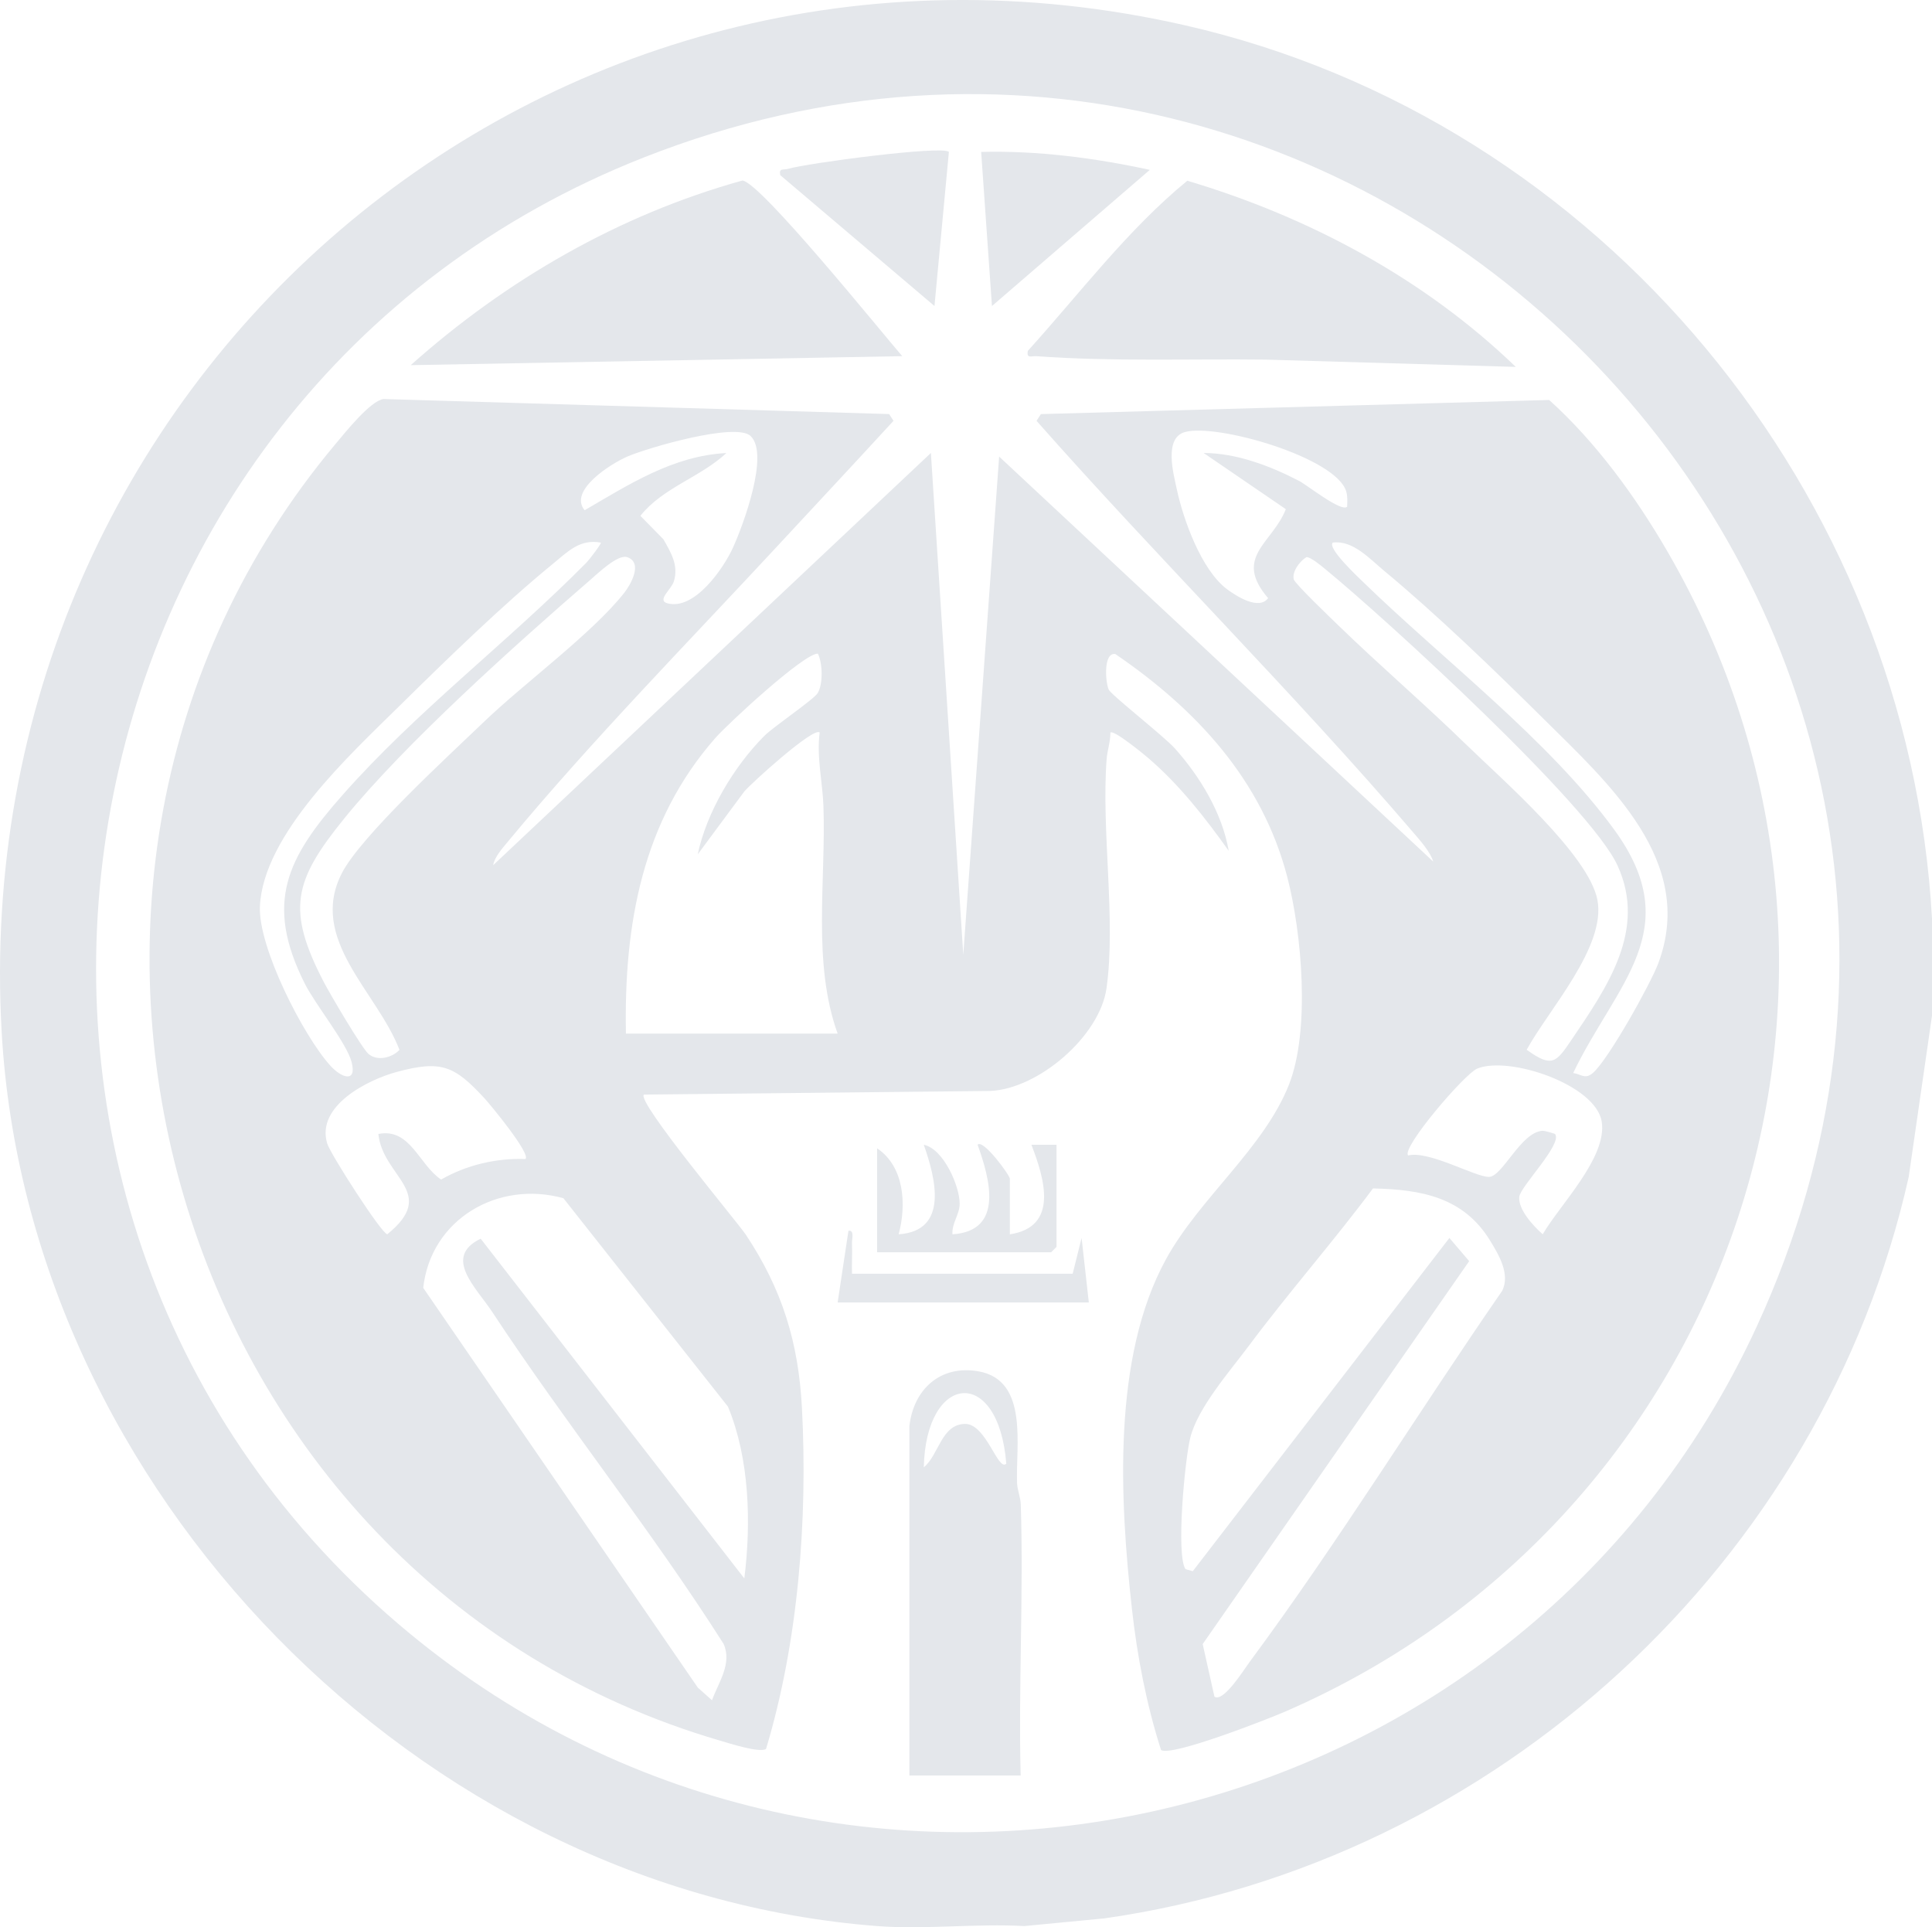 <?xml version="1.0" encoding="UTF-8"?>
<svg id="Layer_2" data-name="Layer 2" xmlns="http://www.w3.org/2000/svg" viewBox="0 0 1078.89 1075.99">
  <defs>
    <style>
      .cls-1 {
        fill: #E4E7EB;
      }
    </style>
  </defs>
  <path class="cls-1" d="M1078.89,513.04v54.03l-13.01,90.07c-48.24,215.11-230.51,382.74-449.14,413.92l-44.8,4.29c-26.76-1.51-55.66,2.04-82.15,0C233.58,1055.59,15.35,831.91.92,576.05-19.52,213.63,304.46-67.24,661.76,14.13c232.55,52.96,404.05,261.8,417.14,498.9ZM222.15,906.41c245.53,209.79,624.68,125.5,758.92-165.9C1164.91,341.43,766.82-72.33,359.63,87.87,21.93,220.73-54.34,670.18,222.15,906.41Z"/>
  <path class="cls-1" d="M434.87,304.09c-50.2,54.11-104.41,109.29-151.39,165.98-2.84,3.42-7.41,8.55-8.05,12.95l244.41-230.12,18.08,280.14,20.03-278.13,242.41,226.12c-1.59-5.39-7.28-11.72-10.97-16.04-67.55-78.85-141.84-152.31-210.55-230.02l2.43-3.78,283.83-7.88c26.11,23.51,48.23,53.92,65.88,84.29,138.52,238.46,37.77,539.07-213.39,648.04-9.42,4.09-63.33,25.23-69.23,21.42-8.13-25.43-13.3-52.21-16.26-78.81-6.79-60.89-11.07-140.29,18.98-195.14,18.71-34.15,54.62-61.94,68.69-97.49,11.97-30.26,7.28-84.56-.96-116.15-14.11-54.07-50.84-93.51-95.98-124.32-6.68-1.03-5.62,15.29-3.73,19.79,1.25,2.98,30.84,26.03,37.08,33.01,14.01,15.69,26.36,36.14,29.98,57.08-13.3-18.66-27.59-36.98-45.12-51.97-2.36-2.02-19.28-15.89-20.97-14.05.05,5.09-1.71,9.86-2.1,14.92-3.03,39.72,5.34,90.08-.09,127.98-3.82,26.61-37.94,56.04-64.97,57.18l-193.33,2.03c-4.29,3.79,52.31,71.3,56.91,78.21,20.28,30.51,29.41,60.07,31.34,96.77,3.27,62.36-2.06,130.61-20.05,190.34-3.5,2.4-20.57-3.13-25.65-4.62C95.17,882.25-17.79,492.71,187.3,247.96c5.57-6.64,19.55-24.2,26.88-25.18l282.34,8.4,2.43,3.78c-21.12,23.01-42.74,46.12-64.09,69.13ZM419.16,243.42c-8.31-7.8-57.46,6.61-68.68,11.42-9.39,4.02-33.18,19.09-24,30.03,24.87-14.43,49.31-30.38,79.17-31.94-14.61,13.63-35.33,19.17-48.05,35.06l12.85,13.08c4.3,7.54,8.59,14.58,5.85,23.53-1.38,4.52-9.74,10.58-3.56,12.24,15.08,4.07,31.33-19.49,36.62-31.18,5.62-12.4,20.45-52.22,9.79-62.22ZM752.28,282.9c.13-2.84.32-5.69-.5-8.49-5.58-19.11-72.96-38.31-90.27-33.14-11.65,3.48-6.15,23.43-4.4,31.64,3.65,17.17,13.76,45.29,28.06,56.02,5.1,3.82,17.81,12,22.99,5.02-19.73-22.97,2.43-30.6,9.89-49.67l-45.9-31.37c18.4.03,37.27,7.26,53.43,15.65,4.4,2.29,23.59,17.61,26.7,14.33ZM335.52,302.95c-11.79-2.22-18.67,5.23-27,12.04-27.82,22.74-59.46,53.53-85.25,78.95-27.44,27.05-76.37,71.82-78.13,112.18-.99,22.69,24.06,71.9,39.27,88.79,6.24,6.92,14.94,9.88,11.96-1.86-2.68-10.56-20.26-32.1-26.2-43.94-22.68-45.2-9.83-70.18,21.03-105.15,41.45-46.98,92.49-85.51,136.38-129.94,1.4-1.41,8.49-10.66,7.94-11.07ZM878.53,599.06c4.77.83,6.66,3.66,10.96.01,8.53-7.24,32.34-49.86,36.65-61.5,20.95-56.68-27.52-99.92-64.59-136.65-26.45-26.21-59.81-58.4-88.27-81.94-8.37-6.92-17.69-17.5-28.99-16.05-3.36,3,14.42,19.57,16.97,22.05,44.69,43.44,103.65,88.15,140.14,138.19,40.76,55.89,1.05,86.01-22.87,135.88ZM205.85,588.48c4.82,4.12,13.16,2.09,17.22-2.34-12.34-32.3-51.03-61.62-32.23-98.52,10.61-20.82,60.38-66.3,79.5-84.69,22.25-21.4,60.35-49.24,78.24-71.93,3.63-4.6,10.61-16.83,1.71-19.92-5.2-1.8-16.26,8.89-20.82,12.83-41.42,35.84-103.52,91.46-137.25,133.08-28.12,34.69-32.47,50.81-11.34,91.42,3.32,6.37,21.23,36.9,24.96,40.08ZM819.25,416.15c19.08,18.64,68.05,61.04,72.81,86.35,4.92,26.15-27.35,61.32-39.52,83.59,14.15,10.18,16.44,7.14,24.8-5.19,20.26-29.87,42.38-61.67,25.96-97.62-15.33-33.57-129.51-137.9-163.02-165.37-2.17-1.78-8.57-7.19-10.79-6.81-3.67,2.2-8.12,8.12-7,12.42.61,2.35,20.97,21.84,24.72,25.48,23.49,22.81,48.57,44.24,72.02,67.15ZM349.54,577.07h118.22c-14.25-39.72-6.45-85.07-7.93-127.15-.46-13.01-3.89-27.23-2.1-40.93-3.2-3.49-38.57,28.62-42.12,32.95l-25.98,35.06c4.96-23.56,20.19-49.04,37.06-66.01,5.37-5.41,27.74-20.37,29.97-24.09,3-5.01,2.75-16.62.06-21.97-7.78-.18-50.13,39.03-57.14,46.99-40.98,46.52-51.19,104.46-50.04,165.14ZM293.43,647.1c3.09-2.91-19.55-30.31-23-34.04-16.67-17.98-23.86-21.3-48.75-14.62-16.36,4.4-45.34,19.03-38.95,40.03,1.8,5.9,30.53,50.63,33.57,50.62,28.71-23.27-2.5-31.71-5.01-55.98,17.87-3.53,22.68,17.24,35.04,25.45,14.2-8.14,30.74-12.03,47.11-11.47ZM868.45,633.19c4.06,5.69-19.45,29.25-20.04,35.01-.73,7.09,8.07,16.52,13.09,20.9,9.69-16.63,36.13-42.92,32.95-62.87-3.28-20.6-51.59-36.88-69.51-29.63-6.95,2.81-42.54,44.39-38.59,48.5,11.67-2.85,37.55,12.12,45.15,11.98,7.55-.14,17.82-25.12,29.97-25.75,1.08-.06,6.77,1.57,6.98,1.86ZM678.18,947.27c5,3.38,16.38-14.98,19.64-19.38,49.3-66.54,93.92-139.05,141.09-207.27,4.52-9.34-1.96-20.1-6.87-28.09-14.84-24.19-38.58-28.45-65.33-29.01-22.23,29.87-47.06,58.01-69.31,87.85-10.61,14.22-28.55,34.57-32.72,51.37-2.97,11.95-8.07,65.26-2.66,73.34l4.07,1.14,143.3-186.05,11.05,12.94-148.82,213.8,6.56,29.36ZM415.65,881.24c3.89-30.94,2.9-66.94-9.14-95.91l-91.89-116.35c-36.6-10.16-74.06,11.78-78.28,50.04l153.34,223.19,7.92,7.06c3.6-9.92,11.37-20.5,6.48-31.46-40.32-63.52-87.79-122.44-129.12-185.21-9.05-13.75-27.84-30.68-6.54-41.03l147.22,189.67Z"/>
  <path class="cls-1" d="M503.83,198.85l-274.47,5.02c53.16-47.41,116.25-83.95,185.25-103.09,10.15,1.05,77.69,84.79,89.22,98.06Z"/>
  <path class="cls-1" d="M846.46,204.85l-139.17-4.06c-42.66-.53-85.94,1.18-128.35-1.92-2.98-.22-5.8,1.55-4.96-2.98,29.01-32.06,55.77-67.72,89.05-94.98,68.05,20.22,132.47,54.77,183.43,103.94Z"/>
  <path class="cls-1" d="M507.84,796.19c2.28-20.43,17.26-34.36,38.61-30.55,28.26,5.04,20.63,41.94,21.52,62.55.17,3.86,1.93,7.68,2.07,11.94,1.58,50.28-1.35,100.88-.08,151.16h-62.12v-195.11ZM561.94,817.18c-4.34-54.86-44.95-50.74-46.06,2.02,8.32-6.59,9.73-24.08,23.04-24.21,11.82-.12,18.42,26.83,23.02,22.19Z"/>
  <path class="cls-1" d="M529.89,84.8l-8.05,86.05-86.12-73.06c-.89-4.21,1.7-2.72,4.39-3.53,10.46-3.13,86.09-13.15,89.78-9.46Z"/>
  <path class="cls-1" d="M642.08,94.84l-88.14,76.02-6.03-86.04c31.6-.79,63.32,3.34,94.17,10.02Z"/>
  <path class="cls-1" d="M489.8,641.11c15.33,10.3,16.46,31.67,12.03,48.01,28.31-1.87,20.56-31.53,14.03-50,11.12,2.32,20.14,23.29,20.05,33.04-.06,5.98-4.5,10.88-4.02,16.97,28.95-1.89,20.9-30.88,14.03-50.01,3.06-3.38,18.02,17.05,18.02,19v31.02c27.58-4.18,19.26-31.26,12.03-50.01h14.02s0,57.02,0,57.02l-3.01,3h-97.18v-58.03Z"/>
  <path class="cls-1" d="M475.78,711.15h123.23l4.99-20,4.03,36.01h-140.26l6.03-40.01c3.49-.47,1.88,4.53,1.98,6.97.23,5.66-.16,11.39,0,17.03Z"/>
</svg>